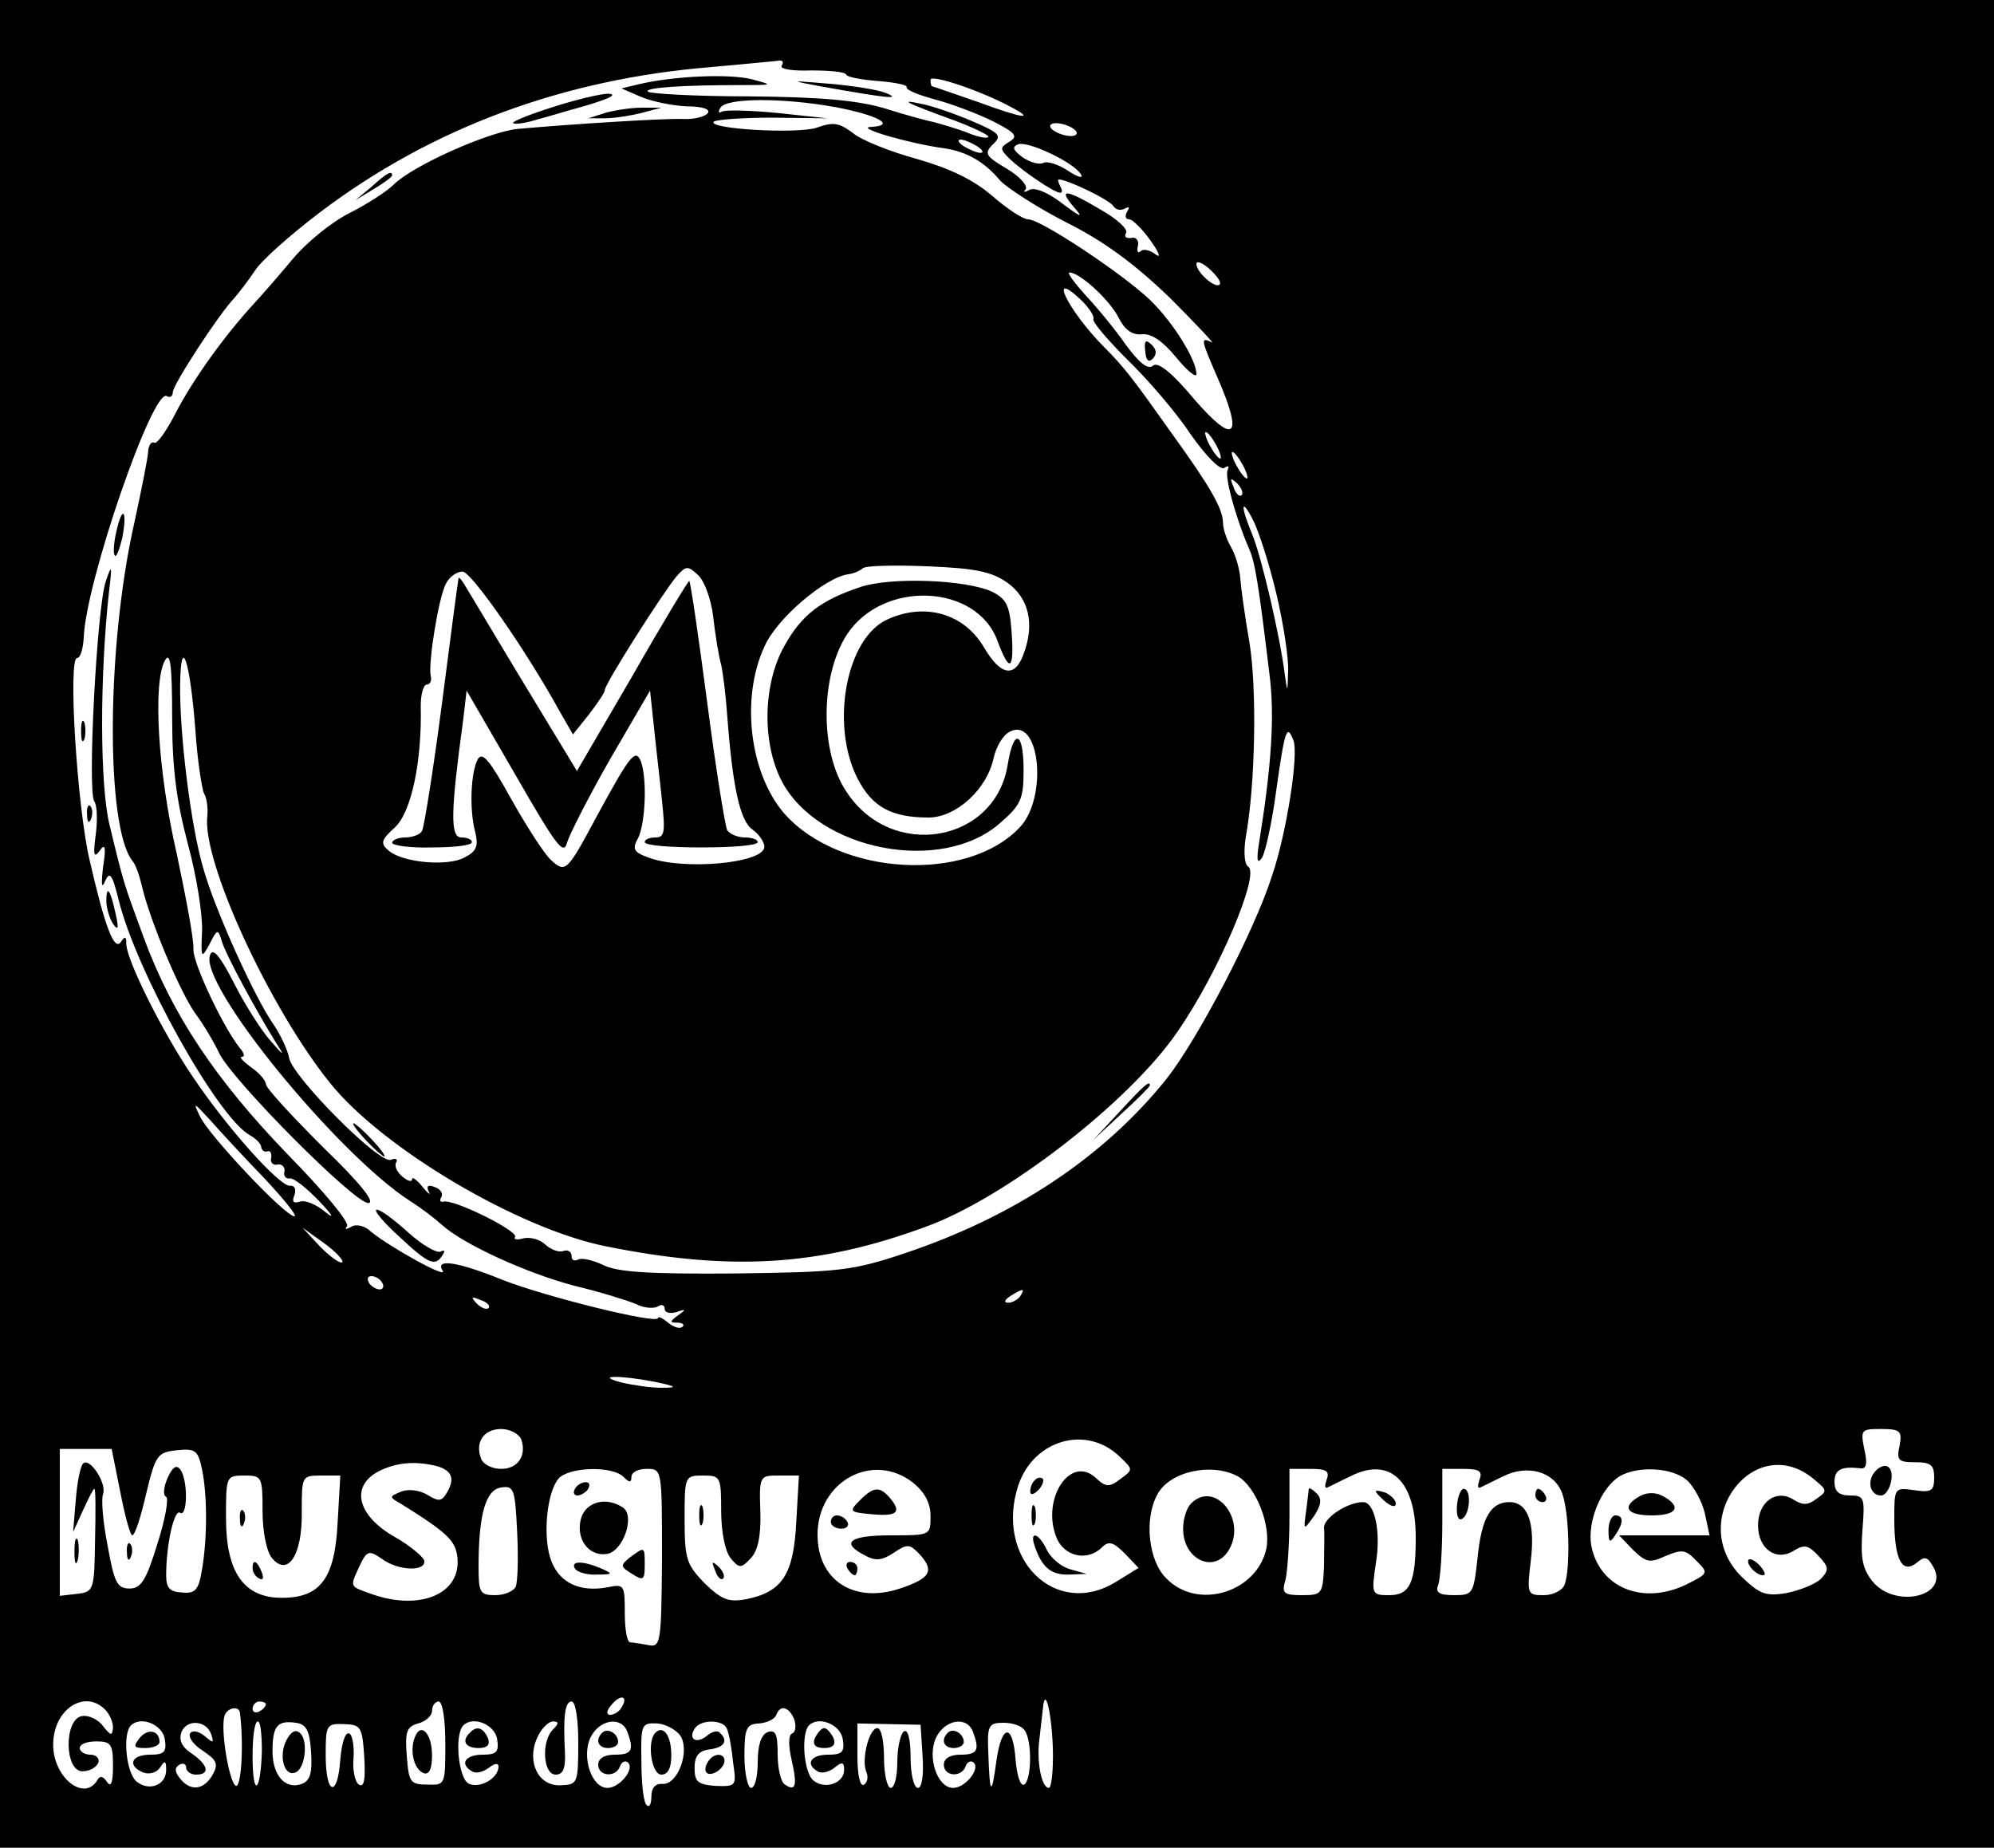 <?xml version="1.0" standalone="no"?>
<!DOCTYPE svg PUBLIC "-//W3C//DTD SVG 20010904//EN"
 "http://www.w3.org/TR/2001/REC-SVG-20010904/DTD/svg10.dtd">
<svg version="1.0" xmlns="http://www.w3.org/2000/svg"
 width="300pt" height="278pt" viewBox="0 0 300 278"
 preserveAspectRatio="xMidYMid meet">
<g transform="translate(0,278) scale(0.1,-0.1)"
fill="#000000" stroke="none">
<path d="M0 1390 l0 -1390 1500 0 1500 0 0 1390 0 1390 -1500 0 -1500 0 0
-1390z m1176 1291 c-3 -5 17 -8 44 -7 28 0 51 -2 53 -6 1 -4 23 -8 49 -10 25
-2 44 -6 42 -9 -2 -4 18 -12 44 -19 26 -7 65 -22 87 -33 33 -17 37 -22 24 -30
-15 -9 -15 -11 0 -26 19 -18 67 -51 76 -51 4 0 3 5 0 10 -3 6 -4 10 -2 10 13
0 77 -31 82 -40 4 -6 11 -7 17 -4 7 4 8 2 4 -4 -4 -7 -3 -12 3 -12 5 0 20 -15
32 -32 13 -18 16 -27 8 -21 -9 7 -19 9 -23 5 -4 -4 -6 0 -4 8 2 8 -3 14 -10
12 -8 -1 -11 2 -8 7 4 6 -13 21 -37 35 -54 32 -66 33 -41 4 15 -17 10 -15 -18
6 -22 17 -42 25 -50 20 -7 -4 -9 -3 -5 1 4 5 -8 19 -28 31 -32 19 -35 23 -21
37 14 13 10 17 -32 35 -26 11 -60 23 -77 26 -33 7 -24 2 53 -26 29 -11 51 -22
49 -24 -2 -3 -17 0 -33 7 -16 6 -37 12 -48 15 -10 2 -44 11 -75 21 -41 12 -95
17 -203 18 -81 0 -150 4 -153 7 -7 6 50 10 140 10 49 0 49 0 15 9 -33 8 -116
5 -170 -8 l-25 -6 30 -13 c17 -7 47 -13 68 -14 23 0 36 -4 32 -10 -3 -5 -20
-10 -38 -9 -31 1 -170 -8 -249 -15 -44 -5 -157 -55 -186 -84 -10 -10 -41 -30
-67 -43 -26 -13 -64 -44 -84 -68 -20 -24 -47 -55 -60 -69 -44 -48 -92 -115
-117 -164 -14 -27 -28 -47 -32 -44 -4 2 -8 -3 -9 -12 0 -9 -10 -58 -21 -109
-42 -186 -43 -456 -3 -508 5 -5 11 -23 15 -40 12 -51 57 -158 80 -190 12 -16
28 -43 36 -60 21 -42 203 -225 224 -225 12 0 -13 31 -68 84 -47 47 -86 89 -86
95 0 5 -10 17 -22 25 -12 9 -19 16 -14 16 5 0 3 6 -3 13 -25 31 -71 128 -70
149 1 13 -11 77 -25 143 -29 126 -36 258 -18 291 8 15 11 -6 11 -86 0 -78 7
-127 24 -191 13 -48 22 -106 21 -130 -2 -41 -1 -42 11 -20 12 24 13 24 19 4 6
-20 52 -105 82 -153 13 -20 11 -19 -9 4 -14 16 -39 55 -55 87 -21 41 -32 54
-36 42 -17 -44 191 -299 301 -370 16 -10 37 -26 48 -36 32 -29 128 -73 201
-92 38 -9 79 -22 91 -27 11 -6 26 -7 32 -4 6 4 11 3 11 -3 0 -6 8 -8 18 -5 14
5 15 4 2 -5 -12 -9 -13 -11 -1 -11 8 0 11 -3 8 -6 -4 -4 -13 -1 -22 6 -8 7
-15 10 -15 7 0 -10 -169 32 -233 57 -69 28 -103 33 -91 14 8 -13 -80 36 -108
59 -9 9 -23 12 -30 7 -7 -4 -10 -4 -6 1 5 5 -36 54 -90 109 -107 111 -173 209
-216 326 -30 82 -29 77 -51 168 -15 60 -15 224 -1 352 5 40 4 42 -5 15 -13
-38 -28 -316 -17 -331 4 -5 5 -28 2 -50 -4 -30 -3 -36 6 -24 8 12 10 6 5 -25
-3 -26 -2 -33 3 -21 7 16 11 11 21 -30 27 -107 148 -325 197 -352 9 -5 17 -13
17 -18 1 -5 5 -8 10 -6 4 1 6 -4 5 -10 -2 -7 3 -12 10 -10 6 1 11 -4 10 -10
-2 -7 2 -12 8 -11 6 1 26 -15 45 -35 19 -20 23 -27 9 -16 -14 12 -31 19 -39
16 -10 -3 -12 0 -8 10 3 9 0 15 -7 14 -15 -1 -93 85 -146 164 -45 66 -100 176
-100 200 0 11 -2 12 -8 3 -10 -15 -24 22 -47 122 -19 80 -33 305 -19 305 5 0
9 14 10 31 3 83 104 376 125 363 5 -3 9 0 9 6 0 11 69 117 92 141 7 8 21 26
31 41 9 15 54 55 99 89 168 127 366 200 587 218 53 5 100 9 104 10 5 0 6 -3 3
-8z m345 -62 c38 -20 17 -17 -48 7 -38 13 -69 24 -70 24 -2 0 -3 4 -3 10 0 9
77 -17 121 -41z m-265 0 c64 -12 94 -28 54 -30 -24 -1 58 -25 110 -32 34 -5
61 -20 85 -49 12 -12 57 -41 100 -63 56 -28 102 -62 155 -113 41 -41 69 -71
63 -67 -17 8 -17 6 10 -56 38 -88 24 -99 -36 -30 -34 41 -55 57 -62 51 -8 -7
-21 4 -41 31 -16 23 -43 56 -61 75 -17 19 -28 34 -24 34 16 0 61 -42 74 -68 9
-18 20 -26 34 -25 15 2 32 -10 52 -34 17 -21 31 -32 31 -26 0 22 -35 78 -70
112 -41 39 -164 121 -183 121 -8 0 -32 16 -55 36 -28 24 -64 41 -113 55 -40
11 -83 28 -96 39 -20 15 -29 17 -54 8 -29 -10 -166 -2 -155 9 3 3 43 6 88 6
l83 -1 -75 8 c-41 4 -79 5 -84 2 -5 -3 -6 0 -2 6 9 15 94 15 172 1z m364 -39
c0 -5 -9 -6 -20 -3 -11 3 -20 9 -20 13 0 5 9 6 20 3 11 -3 20 -9 20 -13z
m-150 -20 c8 -5 11 -10 5 -10 -5 0 -17 5 -25 10 -8 5 -10 10 -5 10 6 0 17 -5
25 -10z m156 -42 c5 -7 -4 -5 -19 5 -15 10 -32 15 -37 12 -6 -3 -19 0 -31 8
-15 11 -17 16 -7 20 15 5 83 -27 94 -45z m209 -166 c-6 -7 -35 18 -35 31 0 5
9 2 20 -8 11 -10 18 -20 15 -23z m-190 -52 c-2 -4 21 -31 51 -61 31 -30 74
-80 95 -112 24 -34 45 -55 51 -51 6 4 8 3 5 -3 -5 -9 12 -72 32 -118 9 -20 14
-49 31 -190 8 -63 3 -137 -16 -255 -4 -25 -2 -31 5 -20 5 9 15 54 21 100 13
92 16 102 26 76 8 -21 -10 -138 -32 -203 -27 -85 -112 -246 -158 -305 -95
-119 -231 -209 -396 -264 -78 -26 -98 -28 -255 -30 -129 -1 -177 2 -198 13
-15 7 -32 11 -37 8 -6 -3 -10 -1 -10 5 0 7 -6 10 -12 8 -7 -3 -19 2 -27 9 -8
8 -22 12 -33 10 -10 -3 -16 -2 -13 2 5 9 -94 58 -108 53 -5 -1 -6 2 -3 7 3 5
-1 12 -10 15 -10 4 -13 2 -9 -7 4 -6 -1 -3 -9 7 -9 11 -16 16 -16 12 0 -5 -7
-3 -15 4 -8 7 -12 16 -9 21 3 5 -1 7 -8 4 -17 -7 -147 124 -153 153 -2 12 -13
35 -23 50 -28 39 -89 174 -106 235 -19 64 -36 203 -35 277 1 78 15 36 23 -69
3 -46 10 -89 13 -95 4 -6 6 -21 5 -33 -9 -67 93 -289 185 -403 80 -99 284
-219 414 -245 188 -38 321 -30 481 29 120 43 307 188 379 293 62 89 125 238
107 249 -6 4 -7 22 -4 43 15 82 17 224 6 293 -7 40 -13 84 -14 98 -1 14 -7 35
-14 47 -7 12 -12 28 -12 36 0 21 -18 53 -75 132 -61 86 -73 102 -105 134 -53
54 -84 117 -35 71 13 -12 22 -26 20 -30z m185 -190 c6 -11 8 -20 6 -20 -3 0
-10 9 -16 20 -6 11 -8 20 -6 20 3 0 10 -9 16 -20z m40 -30 c6 -11 8 -20 6 -20
-3 0 -10 9 -16 20 -6 11 -8 20 -6 20 3 0 10 -9 16 -20z m-2 -45 c-3 -3 -9 2
-12 12 -6 14 -5 15 5 6 7 -7 10 -15 7 -18z m52 -147 c11 -46 19 -99 18 -118
-1 -33 -1 -33 -5 -5 -7 57 -35 177 -49 211 -18 43 -17 57 1 22 8 -15 24 -64
35 -110z m-847 -36 c3 -26 8 -58 12 -72 3 -14 7 -47 9 -75 8 -107 19 -160 38
-173 10 -7 18 -19 18 -26 0 -25 -123 -36 -175 -16 -22 8 -24 13 -15 29 11 22
14 90 4 116 -8 19 -16 9 -65 -81 -46 -86 -48 -88 -70 -68 -10 9 -37 51 -60 92
-31 56 -43 72 -50 60 -11 -20 -13 -77 -4 -110 5 -21 2 -29 -16 -38 -25 -14
-93 -8 -114 10 -13 11 -12 16 9 35 25 23 41 100 39 183 0 17 4 32 9 32 5 0 8
6 6 13 -4 20 12 119 23 139 5 10 16 18 25 18 13 0 96 -119 147 -212 l19 -33
24 30 c13 17 24 33 24 37 0 9 87 146 108 171 14 16 17 16 32 2 10 -9 20 -37
23 -63z m443 51 c32 -23 41 -62 24 -107 -13 -36 -34 -33 -59 9 -30 52 -89 69
-146 43 -62 -28 -86 -158 -45 -239 22 -43 51 -59 107 -59 41 0 88 42 98 90 4
17 14 34 24 39 45 24 58 -97 16 -143 -79 -85 -272 -74 -355 20 -52 60 -66 173
-30 251 18 42 91 104 126 109 9 1 19 6 22 9 4 4 48 5 97 3 73 -3 97 -8 121
-25z m-1119 -895 c30 -32 51 -58 46 -58 -14 0 -128 121 -142 150 -11 23 -10
22 15 -5 14 -16 51 -56 81 -87z m118 -127 c-3 -3 -18 8 -33 23 l-27 29 32 -23
c18 -13 30 -26 28 -29z m60 -31 c3 -5 2 -10 -4 -10 -5 0 -13 5 -16 10 -3 6 -2
10 4 10 5 0 13 -4 16 -10z m960 -20 c-3 -5 -12 -10 -18 -10 -7 0 -6 4 3 10 19
12 23 12 15 0z m-800 -18 c-3 -3 -11 0 -18 7 -9 10 -8 11 6 5 10 -3 15 -9 12
-12z m250 -111 c34 -7 35 -9 10 -9 -16 0 -43 4 -60 8 -42 11 -1 11 50 1z
m-201 -86 c9 -25 -5 -45 -30 -45 -14 0 -27 7 -30 15 -10 25 4 45 30 45 13 0
26 -7 30 -15z m2074 -10 c-5 -22 -2 -25 23 -25 24 0 29 -4 29 -23 0 -20 -4
-23 -30 -19 -30 4 -30 4 -30 -44 0 -61 12 -83 34 -65 12 10 16 9 25 -7 24 -44
-58 -63 -92 -21 -15 19 -18 35 -15 76 4 50 3 53 -19 53 -16 0 -23 6 -23 20 0
19 10 24 38 21 10 -2 12 6 7 28 -6 30 -5 31 25 31 29 0 32 -3 28 -25z m-1173
-17 c20 -19 20 -19 1 -33 -17 -13 -22 -13 -38 2 -38 34 -81 -32 -59 -89 11
-30 47 -38 69 -16 10 10 17 8 34 -9 l21 -22 -34 -21 c-91 -56 -183 35 -147
145 23 69 103 92 153 43z m-1504 -53 c7 -36 15 -65 18 -65 4 0 13 28 21 63 14
58 17 62 46 65 28 3 32 0 38 -29 8 -39 8 -103 0 -150 -5 -31 -10 -37 -30 -35
-19 1 -24 7 -24 26 0 46 12 100 21 94 11 -7 12 47 1 64 -6 9 -12 6 -20 -12 -6
-14 -7 -26 -2 -28 4 -2 -1 -33 -13 -70 -17 -56 -25 -68 -42 -68 -19 0 -23 9
-33 64 -7 35 -10 70 -7 78 6 16 -20 56 -30 46 -4 -4 -9 -28 -11 -55 l-4 -48
15 33 c8 17 15 32 17 32 2 0 2 -35 1 -77 -1 -76 -2 -78 -27 -81 l-26 -3 0 110
0 111 39 0 39 0 13 -65z m477 39 c23 -7 27 -20 13 -42 -7 -11 -12 -11 -28 -1
-12 7 -28 9 -39 5 -19 -8 -19 -8 0 -19 69 -43 81 -55 84 -79 7 -55 -54 -82
-127 -57 -36 13 -35 10 -20 43 11 23 14 24 33 11 25 -19 69 -20 64 -2 -3 6
-22 22 -43 34 -59 33 -69 79 -22 101 26 12 53 14 85 6z m2074 -22 c17 -14 17
-16 1 -27 -13 -10 -21 -10 -35 -1 -26 16 -53 -4 -53 -39 0 -35 27 -55 54 -38
16 10 22 8 37 -8 16 -17 16 -21 3 -35 -9 -8 -32 -17 -52 -21 -31 -5 -40 -1
-67 25 -85 85 22 224 112 144z m-1794 6 c9 -9 12 -9 12 0 0 7 10 12 23 12 23
0 23 0 23 -135 -1 -128 -2 -134 -21 -130 -11 2 -23 4 -27 4 -5 1 -8 21 -8 45
0 41 -1 43 -25 38 -42 -8 -72 6 -85 38 -14 34 -8 103 10 125 15 18 81 20 98 3z
m436 -9 c17 -14 26 -30 26 -50 0 -29 0 -29 -60 -29 -62 0 -76 -11 -39 -30 16
-9 26 -8 44 4 21 14 24 13 40 -4 21 -24 14 -35 -31 -50 -69 -23 -124 12 -124
81 0 80 83 126 144 78z m488 10 c27 -15 51 -74 43 -110 -15 -65 -103 -92 -150
-44 -27 26 -34 89 -14 126 18 35 81 49 121 28z m134 -5 c-3 -9 -3 -14 1 -12 5
2 20 10 35 17 59 30 98 -7 98 -92 0 -69 -9 -87 -40 -87 -26 0 -27 1 -20 48 8
48 -2 92 -19 92 -24 0 -60 -24 -59 -39 1 -9 0 -35 0 -58 -2 -41 -3 -43 -33
-43 -28 0 -31 3 -25 23 3 12 6 55 6 95 l0 72 31 0 c24 0 30 -3 25 -16z m230 0
c-3 -9 -3 -14 1 -12 5 2 20 10 35 17 36 18 76 7 88 -25 11 -28 13 -114 4 -138
-3 -9 -18 -16 -31 -16 -25 0 -26 1 -20 51 7 57 -4 89 -32 89 -28 0 -42 -23
-48 -84 -6 -54 -7 -56 -35 -56 -23 0 -29 4 -24 16 3 9 6 51 6 95 l0 79 31 0
c24 0 30 -3 25 -16z m312 -1 c11 -10 23 -33 27 -50 l7 -33 -68 0 -68 0 21 -22
c20 -19 25 -20 49 -9 24 10 30 10 46 -7 19 -19 19 -19 -17 -37 -65 -30 -129
-3 -141 60 -6 36 15 87 43 104 28 16 79 13 101 -6z m-2143 -46 c0 -32 6 -61
14 -71 24 -29 46 4 45 69 0 54 0 55 29 55 l29 0 -4 -70 c-4 -85 -26 -114 -84
-114 -57 0 -84 38 -84 120 0 63 0 64 28 64 26 0 27 -2 27 -53z m690 0 c0 -32
6 -61 14 -71 13 -16 16 -16 30 -1 11 11 16 33 15 70 -2 55 -1 55 28 55 l30 0
-4 -70 c-4 -79 -21 -105 -75 -116 -27 -5 -37 -1 -63 24 -27 28 -30 36 -30 96
0 65 0 66 28 66 26 0 27 -2 27 -53z m-309 -114 c-3 -7 -17 -13 -31 -13 -23 0
-25 4 -25 43 0 79 11 116 34 119 19 3 21 -2 24 -66 2 -38 1 -75 -2 -83z m159
-182 c-3 -6 -11 -11 -17 -11 -6 0 -6 6 2 15 14 17 26 13 15 -4z m-777 -3 c7
-7 12 -19 12 -27 -1 -13 -3 -13 -15 2 -7 10 -22 17 -32 15 -27 -5 -26 -83 1
-83 11 0 21 6 24 13 2 6 -3 12 -12 12 -9 0 -16 5 -16 10 0 6 11 10 25 10 22 0
25 -4 25 -37 0 -25 -3 -33 -9 -24 -6 9 -11 10 -15 2 -20 -32 -66 5 -66 54 0
53 47 84 78 53z m242 8 c0 -3 -4 -8 -10 -11 -5 -3 -10 -1 -10 4 0 6 5 11 10
11 6 0 10 -2 10 -4z m270 -59 c0 -62 0 -63 -27 -62 -26 0 -28 4 -31 43 -3 37
0 44 17 49 12 3 21 12 21 19 0 8 5 14 10 14 6 0 10 -28 10 -63z m200 1 c0 -61
-1 -63 -26 -64 -34 -2 -52 35 -36 71 6 14 17 25 24 25 9 0 9 -3 0 -12 -18 -18
-15 -68 4 -68 11 0 15 9 14 33 -3 55 0 77 10 77 6 0 10 -27 10 -62z m714 -7
c1 -34 -2 -61 -6 -61 -11 0 -19 40 -14 75 2 17 4 36 5 44 3 36 13 -4 15 -58z
m-1223 52 c6 -48 2 -112 -6 -110 -10 4 -24 86 -17 106 4 12 22 15 23 4z m834
-10 c3 -10 2 -19 -3 -21 -6 -2 -6 -18 -1 -40 9 -39 6 -48 -10 -37 -6 3 -11 24
-11 45 0 31 -3 38 -15 34 -10 -4 -15 -20 -15 -45 0 -21 -4 -39 -10 -39 -5 0
-10 22 -10 48 0 42 3 48 22 49 13 1 24 7 26 13 6 16 19 12 27 -7z m-947 -30
c3 -19 -1 -23 -22 -23 -29 0 -35 -17 -10 -27 9 -3 20 0 25 8 7 11 9 10 9 -4 0
-23 -26 -33 -45 -17 -15 13 -21 71 -8 84 15 15 48 1 51 -21z m70 7 c4 -13 3
-13 -10 -2 -10 8 -19 9 -22 4 -3 -6 5 -17 19 -26 21 -14 24 -20 15 -36 -13
-23 -33 -26 -49 -6 -8 10 -9 16 -1 21 5 3 10 1 10 -4 0 -6 7 -11 15 -11 22 0
18 15 -7 32 -15 10 -19 20 -15 32 8 20 38 18 45 -4z m76 -25 c-2 -64 -14 -70
-14 -7 0 29 3 52 8 52 4 0 6 -20 6 -45z m74 -1 c2 -31 -1 -43 -14 -48 -24 -9
-44 12 -44 49 0 38 7 47 35 43 16 -2 21 -12 23 -44z m80 -7 c2 -34 0 -47 -8
-42 -6 4 -10 22 -8 41 1 18 -2 35 -7 36 -6 2 -11 -16 -13 -39 -4 -59 -22 -54
-22 6 0 46 1 48 28 47 25 -1 27 -4 30 -49z m200 26 c3 -19 -1 -23 -22 -23 -26
0 -35 -14 -16 -25 6 -4 17 -1 25 5 9 7 15 8 15 2 0 -17 -27 -33 -44 -26 -16 6
-23 73 -9 88 15 15 48 1 51 -21z m196 11 c10 -27 7 -34 -19 -34 -16 0 -25 -6
-25 -15 0 -18 27 -20 33 -2 2 6 8 9 12 5 10 -10 -13 -38 -31 -38 -24 0 -39 46
-26 75 13 28 47 34 56 9z m80 -6 c14 -23 -4 -73 -27 -72 -11 1 -17 -6 -17 -19
0 -11 -3 -17 -7 -13 -5 4 -8 34 -8 66 -1 56 0 58 24 57 13 -1 29 -10 35 -19z
m70 10 c3 -7 7 -29 9 -50 5 -35 5 -36 -26 -35 -27 2 -32 6 -32 27 0 18 6 26
23 28 22 3 28 13 15 25 -3 4 -12 2 -20 -5 -15 -12 -28 -5 -18 11 9 15 45 14
49 -1z m174 -15 c3 -19 -1 -23 -22 -23 -26 0 -35 -14 -16 -25 6 -4 17 -1 25 5
12 10 15 9 15 -3 0 -20 -29 -30 -46 -16 -15 12 -19 70 -7 83 15 15 48 1 51
-21z m120 -25 c2 -29 -1 -48 -7 -48 -6 0 -11 20 -11 46 0 27 -4 43 -10 39 -5
-3 -10 -24 -10 -46 0 -21 -4 -39 -10 -39 -5 0 -10 20 -10 45 0 25 -4 45 -10
45 -12 0 -24 -45 -17 -65 4 -8 2 -17 -3 -20 -6 -4 -10 14 -10 43 l0 49 48 -1
47 -1 3 -47z m76 36 c10 -27 7 -34 -19 -34 -16 0 -25 -6 -25 -15 0 -18 27 -20
33 -2 2 6 8 9 12 5 10 -10 -13 -38 -31 -38 -24 0 -39 46 -26 75 13 28 47 34
56 9z m78 2 c11 -16 10 -74 -1 -81 -6 -3 -11 14 -13 37 -4 56 -21 55 -29 -2
-7 -53 -10 -51 -12 11 -2 43 0 47 23 47 14 0 28 -5 32 -12z"/>
<path d="M1235 2650 c101 -18 122 -20 98 -10 -12 5 -50 11 -85 14 -61 5 -61 5
-13 -4z"/>
<path d="M832 2619 c-35 -11 -62 -22 -60 -24 2 -3 20 0 39 6 19 5 41 12 49 14
51 14 73 23 55 24 -11 0 -49 -9 -83 -20z"/>
<path d="M910 2610 l-25 -8 25 0 c14 0 39 4 55 8 l30 8 -30 0 c-16 0 -41 -4
-55 -8z"/>
<path d="M559 2499 l-24 -20 28 17 c15 9 27 18 27 20 0 8 -8 4 -31 -17z"/>
<path d="M175 1980 c-4 -17 -5 -34 -2 -36 2 -3 7 10 11 27 8 42 0 50 -9 9z"/>
<path d="M122 1680 c0 -14 2 -19 5 -12 2 6 2 18 0 25 -3 6 -5 1 -5 -13z"/>
<path d="M131 1554 c0 -11 3 -14 6 -6 3 7 2 16 -1 19 -3 4 -6 -2 -5 -13z"/>
<path d="M160 1424 c0 -10 5 -26 10 -34 8 -11 9 -7 4 15 -8 37 -14 45 -14 19z"/>
<path d="M600 920 c46 -43 55 -46 66 -28 4 6 3 8 -3 5 -5 -3 -27 9 -48 28 -21
19 -42 35 -48 35 -6 0 9 -18 33 -40z"/>
<path d="M1723 2252 c1 -14 5 -18 11 -12 7 7 6 14 -1 21 -9 9 -12 7 -10 -9z"/>
<path d="M1685 1108 l-40 -43 43 40 c23 21 42 40 42 42 0 8 -9 0 -45 -39z"/>
<path d="M550 1065 c13 -14 26 -25 28 -25 3 0 -5 11 -18 25 -13 14 -26 25 -28
25 -3 0 5 -11 18 -25z"/>
<path d="M690 1910 c-1 -3 -12 -87 -25 -188 -13 -100 -27 -187 -30 -192 -3 -6
-15 -10 -26 -10 -10 0 -19 -4 -19 -8 0 -4 27 -8 60 -7 33 0 60 3 60 8 0 4 -7
7 -16 7 -17 0 -16 39 3 178 l5 43 73 -126 c61 -106 73 -123 78 -103 4 13 33
70 65 126 l60 103 6 -56 c3 -30 9 -80 12 -110 5 -47 4 -55 -10 -55 -9 0 -16
-3 -16 -7 0 -5 38 -8 85 -8 47 0 85 3 85 8 0 4 -9 7 -19 7 -11 0 -23 5 -27 11
-3 6 -17 92 -30 192 -13 99 -25 181 -27 183 -1 1 -40 -63 -85 -142 l-84 -144
-77 127 c-43 71 -82 137 -89 148 -6 11 -12 18 -12 15z"/>
<path d="M1295 1897 c-60 -20 -89 -42 -115 -89 -32 -57 -34 -145 -4 -203 55
-105 241 -141 329 -63 31 27 35 36 35 79 0 60 -15 64 -24 8 -19 -117 -174
-144 -242 -41 -41 60 -40 175 0 237 54 83 196 77 227 -10 18 -48 25 -44 21 14
-3 41 -8 50 -30 61 -40 18 -151 22 -197 7z"/>
<path d="M2821 566 c-13 -15 -7 -36 9 -36 12 0 22 32 12 42 -5 5 -14 2 -21 -6z"/>
<path d="M1557 553 c-4 -3 -7 -11 -7 -17 0 -6 5 -5 12 2 6 6 9 14 7 17 -3 3
-9 2 -12 -2z"/>
<path d="M1552 500 c0 -14 2 -19 5 -12 2 6 2 18 0 25 -3 6 -5 1 -5 -13z"/>
<path d="M1557 453 c11 -32 25 -43 52 -42 l26 1 -25 7 c-14 4 -29 17 -35 29
-12 26 -27 30 -18 5z"/>
<path d="M112 445 c0 -16 2 -22 5 -12 2 9 2 23 0 30 -3 6 -5 -1 -5 -18z"/>
<path d="M191 444 c0 -11 3 -14 6 -6 3 7 2 16 -1 19 -3 4 -6 -2 -5 -13z"/>
<path d="M2630 431 c0 -10 19 -25 25 -20 1 2 -3 10 -11 17 -8 7 -14 8 -14 3z"/>
<path d="M865 540 c-3 -5 -2 -10 4 -10 5 0 13 5 16 10 3 6 2 10 -4 10 -5 0
-13 -4 -16 -10z"/>
<path d="M874 495 c-8 -31 12 -57 39 -53 25 4 43 58 24 70 -26 17 -56 8 -63
-17z"/>
<path d="M948 437 c-15 -12 -15 -14 3 -25 17 -11 19 -9 19 13 0 29 0 28 -22
12z"/>
<path d="M865 420 c3 -5 18 -10 33 -9 24 0 25 1 7 9 -28 12 -47 12 -40 0z"/>
<path d="M1294 523 c-17 -17 -16 -18 15 -21 40 -4 48 2 31 23 -16 19 -25 19
-46 -2z"/>
<path d="M1250 490 c0 -5 7 -10 16 -10 8 0 12 5 9 10 -3 6 -10 10 -16 10 -5 0
-9 -4 -9 -10z"/>
<path d="M1275 420 c3 -5 8 -10 11 -10 2 0 4 5 4 10 0 6 -5 10 -11 10 -5 0 -7
-4 -4 -10z"/>
<path d="M1792 518 c-7 -7 -12 -24 -12 -38 0 -48 49 -69 70 -30 25 46 -23 103
-58 68z"/>
<path d="M1969 540 c0 -3 -2 -18 -4 -34 -4 -29 -4 -29 12 -7 11 17 12 26 4 34
-6 6 -11 9 -12 7z"/>
<path d="M2070 536 c0 -2 7 -9 15 -16 9 -7 15 -8 15 -2 0 5 -7 12 -15 16 -8 3
-15 4 -15 2z"/>
<path d="M2192 514 c-1 -14 2 -23 8 -19 12 7 14 45 2 45 -4 0 -9 -11 -10 -26z"/>
<path d="M2310 530 c0 -5 5 -10 11 -10 5 0 7 5 4 10 -3 6 -8 10 -11 10 -2 0
-4 -4 -4 -10z"/>
<path d="M2467 529 c-28 -16 -20 -29 18 -29 38 0 46 13 17 29 -11 6 -24 6 -35
0z"/>
<path d="M2420 478 c0 -19 2 -20 10 -8 13 19 13 30 0 30 -5 0 -10 -10 -10 -22z"/>
<path d="M361 494 c0 -11 3 -14 6 -6 3 7 2 16 -1 19 -3 4 -6 -2 -5 -13z"/>
<path d="M380 421 c0 -6 4 -13 10 -16 6 -3 7 1 4 9 -7 18 -14 21 -14 7z"/>
<path d="M1052 500 c0 -14 2 -19 5 -12 2 6 2 18 0 25 -3 6 -5 1 -5 -13z"/>
<path d="M1076 417 c3 -10 9 -15 12 -12 3 3 0 11 -7 18 -10 9 -11 8 -5 -6z"/>
<path d="M624 166 c-8 -21 -1 -49 14 -54 8 -2 12 7 12 27 0 33 -17 51 -26 27z"/>
<path d="M210 165 c-10 -13 -9 -15 9 -15 11 0 21 4 21 9 0 18 -18 21 -30 6z"/>
<path d="M431 162 c-12 -23 -4 -55 13 -49 15 5 20 47 8 59 -7 7 -14 3 -21 -10z"/>
<path d="M707 173 c-13 -12 -7 -23 13 -23 13 0 18 5 14 15 -7 16 -17 19 -27 8z"/>
<path d="M906 173 c-11 -11 -6 -23 9 -23 8 0 15 4 15 9 0 13 -16 22 -24 14z"/>
<path d="M986 173 c-13 -13 -6 -63 9 -63 10 0 15 10 15 29 0 30 -12 46 -24 34z"/>
<path d="M1065 129 c-4 -6 -5 -13 -2 -16 7 -7 27 6 27 18 0 12 -17 12 -25 -2z"/>
<path d="M1226 165 c-4 -10 1 -15 14 -15 13 0 18 5 14 15 -4 8 -10 15 -14 15
-4 0 -10 -7 -14 -15z"/>
<path d="M1426 173 c-11 -11 -6 -23 9 -23 8 0 15 4 15 9 0 13 -16 22 -24 14z"/>
</g>
</svg>
